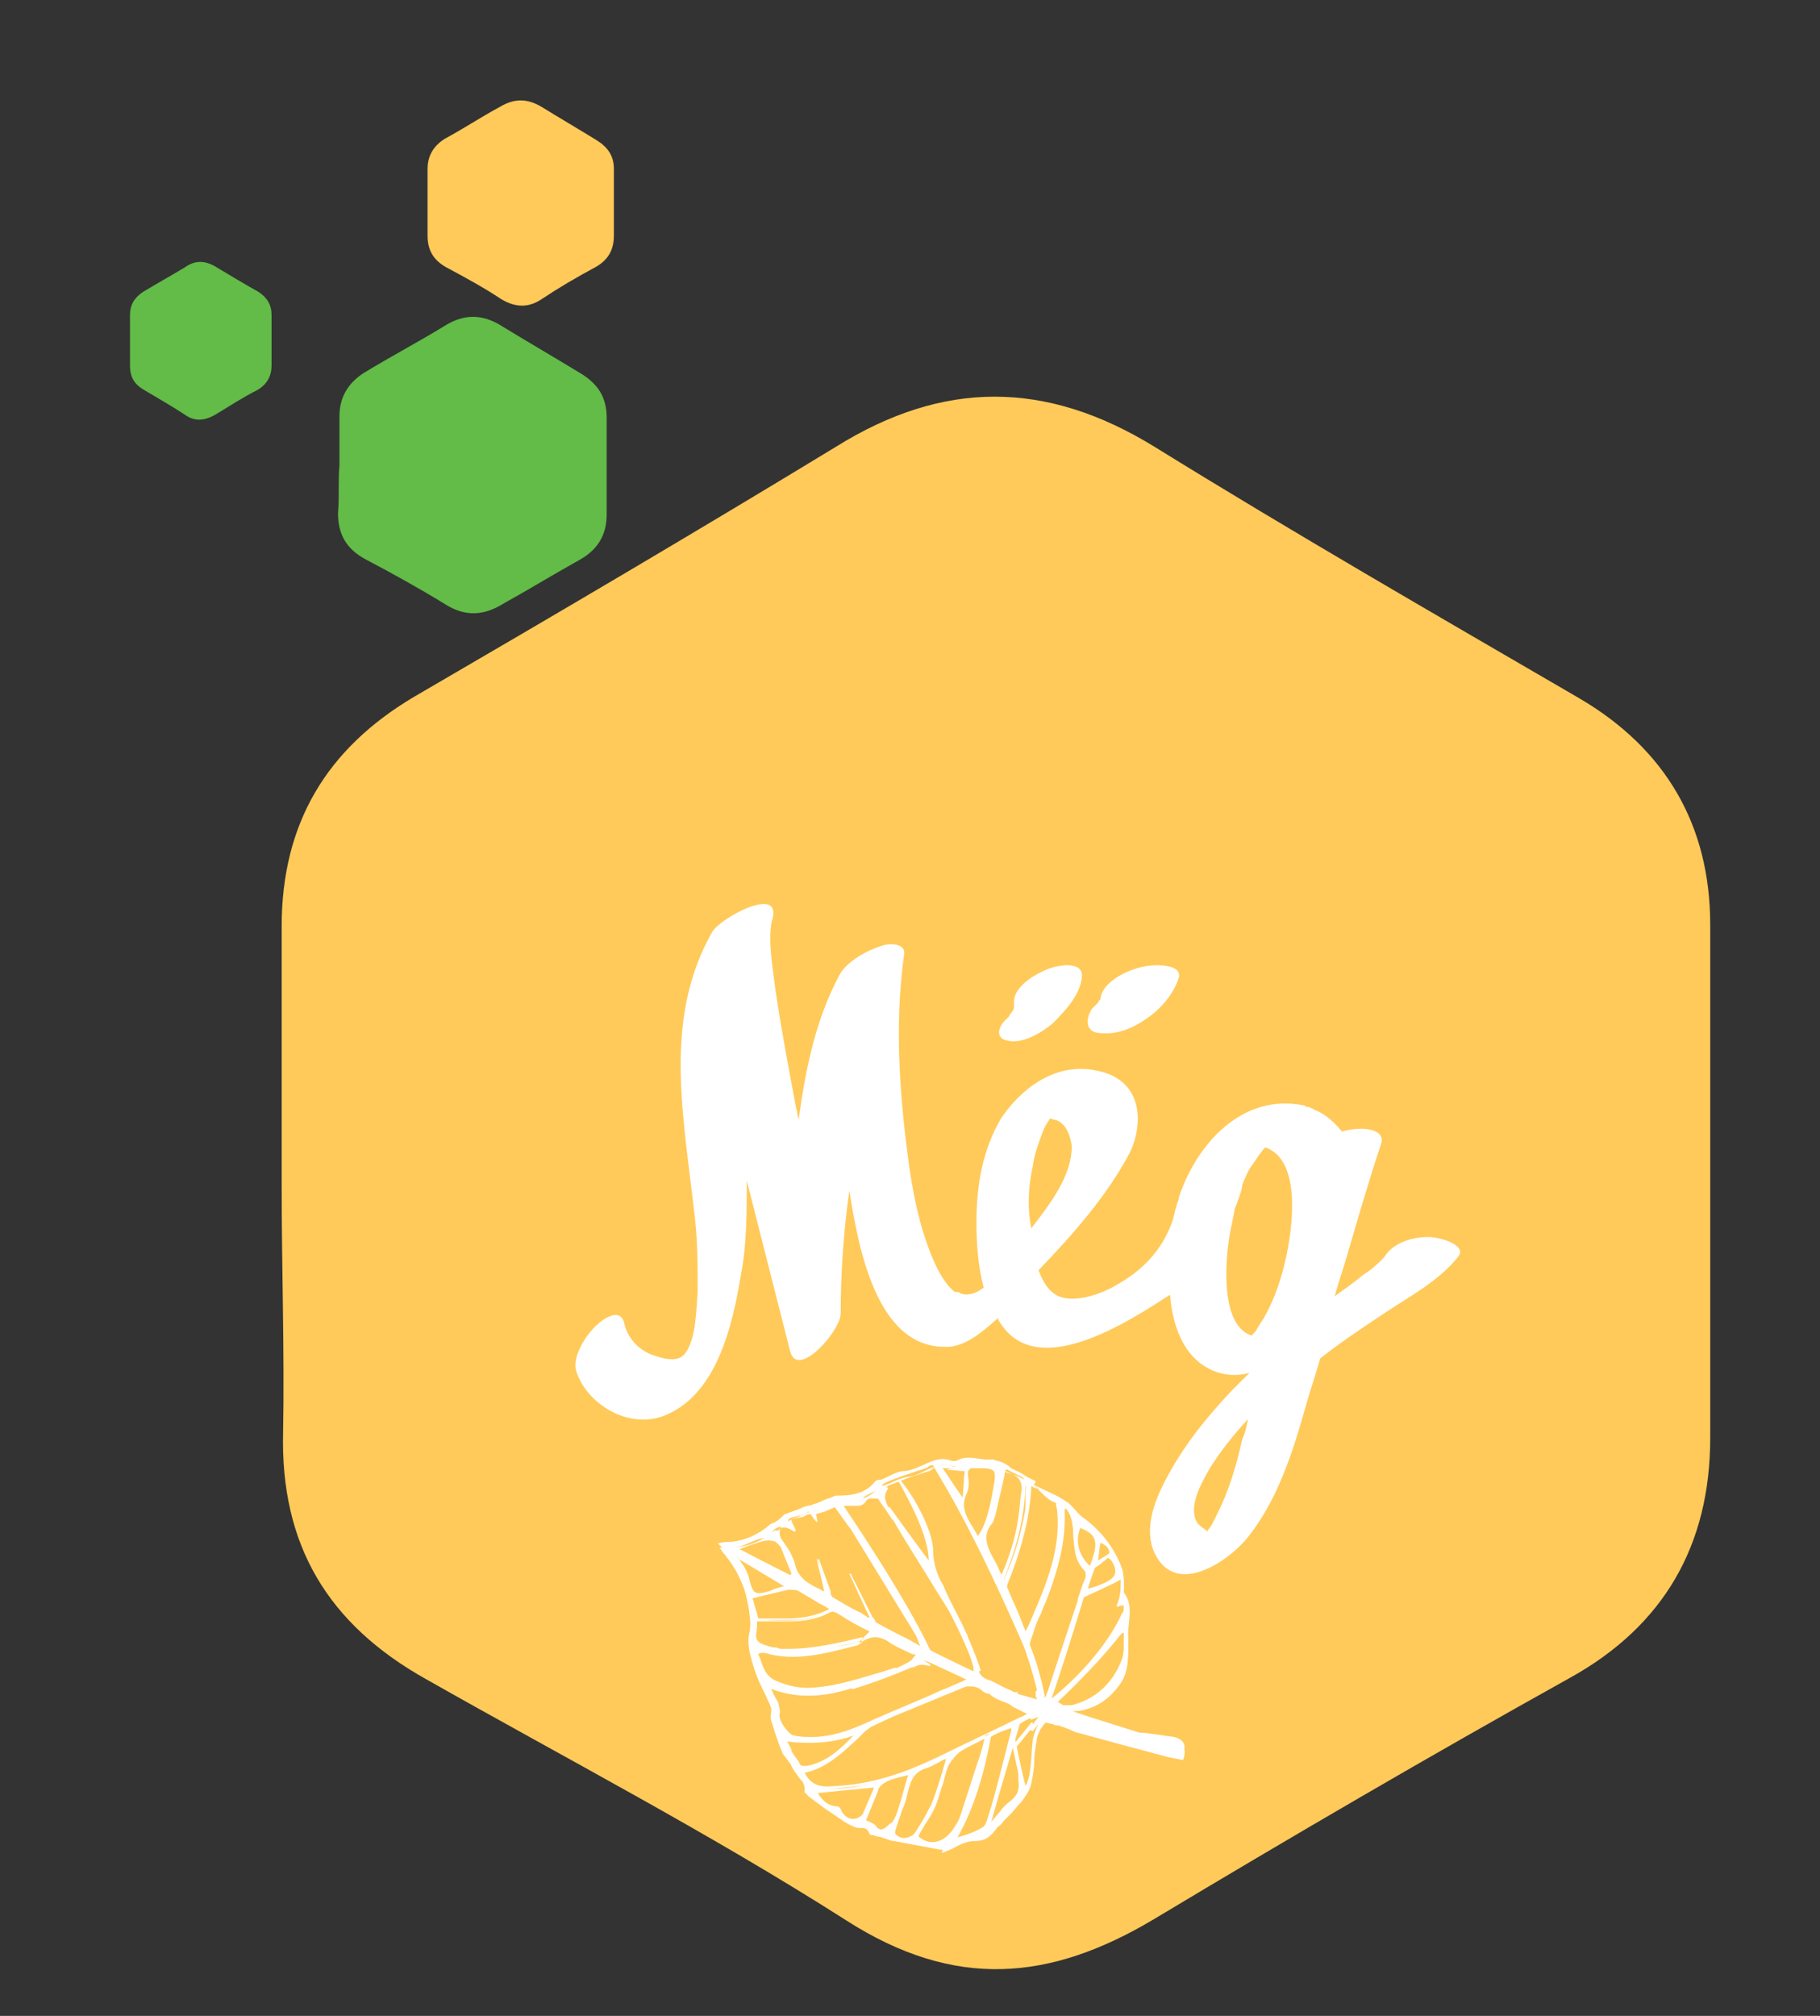 <?xml version="1.0" encoding="utf-8"?>
<!-- Generator: Adobe Illustrator 19.0.0, SVG Export Plug-In . SVG Version: 6.00 Build 0)  -->
<svg version="1.1" xmlns="http://www.w3.org/2000/svg" xmlns:xlink="http://www.w3.org/1999/xlink" x="0px" y="0px"
	 viewBox="0 0 126 139.5" style="enable-background:new 0 0 126 139.5;" xml:space="preserve">
<rect x="0" y="0" width="126" height="139.5" fill="#333333" stroke="none"/>
<style type="text/css">
	.st0{fill-rule:evenodd;clip-rule:evenodd;fill:#FFCA59;}
	.st1{fill:#FFFFFF;}
	.st2{fill-rule:evenodd;clip-rule:evenodd;fill:#FFFFFF;}
	.st3{fill-rule:evenodd;clip-rule:evenodd;fill:#62BC47;}
</style>
<g id="honey">
	<path class="st0" d="M19.5,82c0-6,0-11.9,0-17.9c0-7.1,3.1-12.3,9.2-15.9c9.8-5.7,19.5-11.4,29.2-17.3c7.4-4.6,14.5-4.6,22,0
		c9.7,6,19.6,11.7,29.4,17.4c6,3.5,9.1,8.8,9.1,15.7c0,11.8,0,23.6,0,35.5c0,7.4-3.2,13-9.7,16.6c-9.7,5.4-19.3,11-28.8,16.7
		c-7.2,4.3-13.8,4.9-21.3,0.1c-9.4-6-19.4-11.2-29.1-16.7c-6.8-3.8-10.1-9.3-9.9-17.1C19.7,93.5,19.5,87.8,19.5,82L19.5,82z"/>
	<g>
		<g>
			<path class="st1" d="M98.9,85.6c-1.3,0-2.5,0.5-3,1.3c-0.2,0.3-1,1-1.5,1.3c-0.6,0.5-1.3,1-2,1.5c0.3-1.1,0.7-2.2,1-3.3
				c0.7-2.4,1.4-4.8,2.2-7.2c0.4-1.1-1.3-1.3-2.7-0.9c-0.5-0.6-1.1-1.2-1.9-1.5c-0.1-0.1-0.2-0.1-0.4-0.2c-0.1,0-0.2,0-0.3-0.1
				c-4.3-0.9-7.5,2.7-8.7,6.4c0,0,0,0.1,0,0.1c-0.2,0.5-0.3,1-0.4,1.4c-0.6,1.8-1.8,3.3-3.7,4.4c-1.1,0.7-3,1.4-4.2,0.9
				c-0.7-0.3-1.1-1-1.4-1.8c2.4-2.5,4.7-5.1,6.3-8.1c0.9-1.8,1.1-5-2.2-5.7c-3.1-0.7-5.5,1.5-6.7,3.3c-1.3,2.2-1.7,4.7-1.7,7.2
				c0,1.4,0.1,3,0.5,4.5c-0.5,0.4-1.1,0.6-1.6,0.4c-0.1-0.1-0.3-0.1-0.4-0.1c-0.9-0.7-1.5-2.2-1.8-3c-0.9-2.4-1.3-5-1.6-7.6
				c-0.5-4.2-0.7-8.6-0.1-12.8c0.1-0.7-1-0.8-1.7-0.5c-1.2,0.4-2.4,1.2-2.8,2c-1.6,3-2.3,6.3-2.8,9.9c0,0,0,0.1,0,0.1
				c-0.1-0.3-0.1-0.6-0.2-0.9c-0.5-2.7-1-5.3-1.4-8c-0.2-1.6-0.6-3.8-0.2-5.1c0.5-2.2-3.6,0-4.2,1c-3.4,6-2,12.6-1.2,19.7
				c0.2,1.7,0.2,3.4,0.2,5.2c-0.1,1.2-0.1,3.3-0.9,4.3c-0.6,0.7-1.8,0.2-2.4,0c-0.9-0.4-1.6-1.2-1.8-2.2c-0.3-1-1.4-0.3-2,0.3
				c-0.8,0.8-1.6,2.2-1.3,3.1c0.7,2.2,3.5,4,6,3.1c3.7-1.4,4.8-6.2,5.4-9.8c0.4-2.1,0.4-4.3,0.4-6.5c1,3.9,2,7.9,3,11.8
				c0.5,2,3.5-1.4,3.5-2.6c0-2.8,0.2-5.7,0.6-8.5c0.6,3.7,1.8,10.9,6.7,10.8c0.1,0,0.2,0,0.2,0c1.2-0.1,2.3-1,3.4-2c0,0,0,0,0,0.1
				c2.5,4.5,9.1,0.1,11.9-1.7c0.2,2.4,1.1,4.7,3.4,5.4c0.7,0.2,1.4,0.2,2.1,0c-0.4,0.4-0.8,0.8-1.2,1.2c-1.8,1.9-3.4,3.9-4.6,6.2
				c-0.8,1.5-1.5,3.4-0.8,5c1.4,3.1,4.9,0.8,6.3-0.8c2.2-2.6,3.3-6.1,4.2-9.3c0.3-1.1,0.7-2.2,1-3.3c1.4-1.1,2.9-2.1,4.4-3.1
				c1.8-1.2,3.9-2.3,5.2-4C101.5,86.1,99.6,85.6,98.9,85.6z M71.5,80.7c0.1-0.8,0.4-1.6,0.7-2.4c0.1-0.3,0.3-0.6,0.5-0.9
				c0,0,0,0,0,0c0.1,0,0.2,0.1,0.4,0.1c0.8,0.3,1,1.2,1.1,1.8c0,2.1-1.5,4-2.8,5.7C71.1,83.5,71.2,82.1,71.5,80.7z M85.2,85.1
				c0.1-0.5,0.2-1,0.3-1.5c0.2-0.5,0.4-1,0.5-1.5c0,0,0-0.1,0-0.1c0.2-0.5,0.4-1,0.7-1.4c0.3-0.4,0.5-0.8,0.9-1.2
				c2.6,0.9,1.8,5.8,1.5,7.3c-0.3,1.5-0.8,3.1-1.6,4.5c-0.2,0.3-0.4,0.6-0.5,0.8c0,0.1-0.2,0.2-0.3,0.4c0,0,0,0-0.1,0
				C84.3,91.6,84.9,86.5,85.2,85.1z M84.3,104.7c-0.2,0.4-0.4,0.9-0.7,1.2c0,0,0,0,0,0.1c0,0,0,0-0.1-0.1c-0.1-0.1-0.3-0.2-0.4-0.3
				c-0.1-0.1-0.1-0.1-0.1-0.1c0,0,0,0-0.1-0.1c-0.7-1.1,0.3-2.8,0.8-3.7c0.8-1.3,1.7-2.4,2.7-3.5c-0.1,0.5-0.2,1-0.4,1.4
				C85.6,101.4,85.1,103.1,84.3,104.7z"/>
			<path class="st1" d="M69.7,72c1.1,0.3,2.5-0.6,3.2-1.2c0.9-0.9,1.9-2,2-3.2c0.1-1-1.3-0.9-2.2-0.6c-1.1,0.4-2.5,1.3-2.5,2.3
				c0,0.1,0,0.2,0,0.3c0,0,0,0.1,0,0.1c0,0,0,0,0,0c0,0.1-0.1,0.3-0.2,0.4c-0.1,0.1-0.1,0.2-0.2,0.3c-0.1,0.1-0.1,0.1-0.1,0.1
				C69.2,70.9,68.8,71.8,69.7,72z"/>
			<path class="st1" d="M76.3,71.5c1.5,0.1,2.7-0.7,3.6-1.4c0.8-0.7,1.4-1.5,1.7-2.4c0.3-1-1.6-1-2.5-0.8c-1.3,0.3-2.7,1.1-2.9,2.1
				c0,0.1,0,0.2-0.1,0.2c0,0,0,0,0,0l0,0c0,0.1-0.1,0.2-0.2,0.3c-0.1,0.1-0.2,0.2-0.3,0.3C75.2,70.4,75,71.5,76.3,71.5z"/>
		</g>
	</g>
	<g>
		<path class="st2" d="M65.1,128c-1.1-0.2-2.1-0.4-3.2-0.6c-0.2,0-0.4-0.1-0.6-0.2c-0.1,0-0.2-0.1-0.3-0.1c0,0-0.1,0-0.2,0
			c-0.1,0-0.3-0.1-0.3-0.1c-0.2-0.4-0.5-0.5-0.9-0.5c-0.2,0-0.3,0-0.5-0.1c-0.5-0.2-0.9-0.5-1.3-0.8c-0.5-0.3-0.9-0.6-1.3-0.9
			l-0.4-0.3c-0.1-0.1-0.2-0.1-0.2-0.2c0-0.5-0.3-0.9-0.6-1.2c-0.1-0.2-0.3-0.4-0.4-0.6c-0.1-0.2-0.2-0.4-0.3-0.5l-0.3-0.4
			c-0.1-0.1-0.2-0.3-0.2-0.4c-0.2-0.6-0.5-1.2-0.6-1.8c0-0.2,0-0.3,0-0.5c0-0.1,0-0.2,0-0.3c0-0.1,0-0.2-0.1-0.3
			c-0.1-0.3-0.3-0.6-0.4-0.9c-0.3-0.6-0.6-1.2-0.8-1.9c-0.2-0.6-0.4-1.4-0.2-2.2c0.1-0.4,0-0.9-0.1-1.4l0-0.3
			c-0.1-0.5-0.2-1-0.4-1.6c-0.2-0.5-0.4-1-0.8-1.6c-0.1-0.2-0.3-0.4-0.5-0.7c-0.1-0.1-0.2-0.2-0.3-0.4l-0.1-0.1l0.5,0
			c0.2,0,0.4,0,0.5,0c1.1-0.1,2-0.5,2.7-1.1c0.1-0.1,0.2-0.1,0.2-0.1c0.1,0,0.1,0,0.2-0.1c0.2-0.1,0.4-0.3,0.6-0.5l0.4-0.2
			c0.3-0.1,0.6-0.2,0.9-0.4c0.1,0,0.3-0.1,0.4-0.1c0.1,0,0.2,0,0.3-0.1c0.2-0.1,0.5-0.2,0.7-0.3l0.3-0.1c0.1,0,0.1-0.1,0.2-0.1
			c0.1-0.1,0.3-0.1,0.4-0.1l0.2,0c1-0.1,1.9-0.1,2.5-1c0.1-0.1,0.2-0.1,0.3-0.1c0,0,0.1,0,0.1,0c0.2-0.1,0.3-0.1,0.5-0.2
			c0.4-0.2,0.7-0.3,1.1-0.4c0.4,0,0.8-0.2,1.2-0.4c0.4-0.2,0.9-0.4,1.4-0.4c0.2,0,0.4,0,0.6,0.1c0,0,0.1,0,0.1,0
			c0.3-0.2,0.6-0.2,1-0.2c0.2,0,0.5,0,0.7,0.1c0.2,0,0.5,0.1,0.7,0.1c0.1,0,0.2,0,0.3,0l0.1,0c0.3,0.2,0.7,0.4,1.1,0.5
			c0.6,0.2,1.1,0.4,1.5,0.9c0.2,0.1,0.5,0.2,0.7,0.3c0.5,0.3,1.1,0.5,1.6,0.9c0.3,0.2,0.5,0.4,0.7,0.6c0.2,0.2,0.4,0.4,0.6,0.6
			c1.2,0.8,2,2,2.6,3.5c0.1,0.3,0.1,0.6,0.1,0.9c0,0.1,0,0.2,0,0.3c0,0.1,0,0.1,0,0.2c0,0.1,0,0.1,0,0.2c0.5,0.7,0.4,1.4,0.3,2.1
			c0,0.3-0.1,0.6,0,0.8l0,0.2c0,1,0.1,2.2-0.6,3.1c-0.8,1.1-1.7,1.6-2.8,1.8c-0.2,0-0.5,0-0.7,0.1l-0.1,0c0.7,0.2,3,1,4.9,1.6
			c0.2,0,0.6,0.1,0.9,0.1c0.5,0.1,1,0.1,1.4,0.2c0.4,0.1,0.6,0.2,0.8,0.4c0.1,0.2,0.2,0.5,0,1l-1-0.2l-3-0.8
			c-1.1-0.3-2.2-0.6-3.3-0.9c-0.1,0-0.3-0.1-0.5-0.2c-0.3-0.1-0.7-0.3-0.9-0.3c-0.1,0-0.2,0-0.3-0.1c-0.2,0-0.4-0.1-0.5-0.1
			c-0.4,0.4-0.6,0.9-0.7,1.4c-0.1,0.4-0.1,0.8-0.1,1.3c0,0.5-0.1,1-0.2,1.5c-0.1,0.5-0.4,0.9-0.7,1.3c-0.3,0.3-0.5,0.6-0.7,0.8
			c-0.2,0.2-0.3,0.3-0.5,0.5c-0.1,0.1-0.2,0.3-0.4,0.4c-0.4,0.5-0.7,1-1.6,1c-0.5,0-1,0.2-1.5,0.5c-0.2,0.1-0.5,0.2-0.7,0.3l-0.1,0
			C65.3,127.9,65.2,128,65.1,128L65.1,128z M63.6,127c0,0,0,0.1,0,0.1c0.4,0.3,0.7,0.4,1.1,0.4c0.5,0,0.9-0.3,1.3-0.7
			c0.3-0.4,0.5-0.7,0.6-1.1c0.4-1.3,0.8-2.6,1.2-3.7c0.1-0.4,0.3-1.1,0.4-1.6l0-0.1c-0.8,0.4-1.4,0.7-1.7,0.9
			c-0.3,0.2-0.6,0.6-0.8,0.9c-0.2,0.4-0.3,0.9-0.4,1.3c-0.2,0.5-0.3,1-0.5,1.5c-0.2,0.5-0.5,1-0.8,1.4c-0.1,0.2-0.2,0.4-0.4,0.5
			C63.6,127,63.6,127,63.6,127z M62.1,126.1l-0.3,0.6c0.3,0.4,0.5,0.5,0.8,0.5c0.2,0,0.5-0.1,0.9-0.4l0-0.1c0-0.1,0.1-0.2,0.2-0.3
			c0.7-1.1,1.1-2.3,1.5-3.6c0.1-0.4,0.2-0.7,0.3-1.1c-0.2,0.1-0.3,0.1-0.4,0.2c-0.4,0.2-0.7,0.4-1.1,0.5c-0.5,0.2-0.8,0.5-1,1.1
			l-0.1,0.3c-0.1,0.3-0.1,0.5-0.2,0.8c-0.1,0.4-0.3,0.7-0.4,1.1L62.1,126.1L62.1,126.1z M68.6,120.2c-0.4,2.2-1.1,4.9-2.4,7.1
			c0.6-0.2,1.3-0.4,1.9-0.7c0.2-0.1,0.2-0.4,0.3-0.6c0-0.1,0.1-0.2,0.1-0.3c0.2-0.5,0.6-2.2,1-3.8c0.2-1,0.5-1.8,0.6-2.2
			c0-0.1,0-0.1,0-0.1C70.1,119.5,68.8,120,68.6,120.2L68.6,120.2z M59.9,126c0,0,0.1,0,0.1,0c0.2,0.1,0.5,0.2,0.6,0.3
			c0.1,0.2,0.3,0.3,0.4,0.3c0.1,0,0.3-0.1,0.5-0.3l0.5-0.4l0.9-3.2c-0.1,0.1-0.3,0.2-0.5,0.2c-0.7,0.2-1.3,0.3-1.6,0.9L59.9,126
			C59.9,126,59.9,126,59.9,126z M68.6,126.1c0.2-0.2,0.4-0.5,0.6-0.7c0.2-0.3,0.5-0.6,0.8-0.8c0.5-0.4,0.6-0.9,0.5-1.5
			c0-0.1,0-0.3,0-0.4l0-0.2l0.2-0.1l0.3,1.3c0.1-0.2,0.1-0.4,0.2-0.6c0-0.1,0.1-0.2,0.1-0.3c0-0.1,0.1-0.8,0.2-1.4
			c0.1-0.8,0.2-1.6,0.3-1.8l0.1-0.3l-0.4,0.5l-0.2-0.1l0,0l0-0.1l0.6-0.8l-0.5,0.2l-0.1-0.1l0,0v0l0,0c-0.2,0.1-0.4,0.2-0.7,0.4
			L68.6,126.1z M58.4,123.9l-2,0.2c0.4,0.5,0.8,1,1.5,1c0.1,0,0.2,0.1,0.3,0.2c0.2,0.4,0.4,0.6,0.8,0.6c0.3,0,0.7-0.2,0.9-0.6
			c0.1-0.2,0.3-0.5,0.4-0.7l0.2-0.3l0-0.6L58.4,123.9z M67.2,116.7c-0.1,0-0.2,0-0.3,0c-1.7,0.7-3.4,1.4-5.1,2.1l-1.5,0.7
			c-0.1,0.1-0.3,0.2-0.4,0.3l-0.5,0.5c-1.1,1-2.2,2.1-3.8,2.4c0.4,0.7,0.9,1.1,1.8,1.1c0.1,0,0.2,0,0.3,0c2.4-0.1,4.7-0.8,7.1-2
			c0.6-0.3,2-1,3.3-1.6c1-0.5,2-0.9,2.5-1.2l0.1,0l0,0l0.3-0.2l0.3-0.1l-1.2-0.6c-0.2-0.2-0.5-0.3-0.8-0.4c-0.2-0.1-0.5-0.2-0.7-0.4
			c0,0-0.1-0.1-0.2-0.1c-0.1,0-0.3-0.1-0.4-0.2C67.8,116.8,67.5,116.7,67.2,116.7z M54.6,120.7c0.1,0.2,0.2,0.3,0.2,0.5
			c0.1,0.1,0.1,0.2,0.2,0.3c0.1,0.1,0.2,0.3,0.3,0.4c0.1,0.3,0.2,0.3,0.4,0.3c0.1,0,0.1,0,0.2,0c1.4-0.3,2.3-1.2,3.2-2.1
			c-1.1,0.4-2.2,0.5-3,0.5c-0.5,0-1.1,0-1.6-0.1L54.6,120.7z M53.5,117.1c0.1,0.3,0.3,0.5,0.4,0.8c0,0.1,0.1,0.4,0.1,0.6
			c-0.1,0.2,0,0.6,0.3,1c0.2,0.3,0.5,0.6,0.7,0.6c0.4,0.1,0.8,0.1,1.2,0.1c1.4,0,2.7-0.5,3.7-0.9c1.7-0.7,3.5-1.5,5.2-2.3l1.5-0.6
			c0.1,0,0.1-0.1,0.2-0.1l0.2-0.1c-0.3,0-0.5-0.2-0.8-0.3c-0.6-0.3-1.1-0.5-1.7-0.8c-0.2-0.1-0.5-0.2-0.7-0.2
			c-0.2,0-0.5,0.1-0.7,0.2l-0.1-0.1l0.4-0.5c-0.2,0-0.4-0.1-0.6-0.2c-0.4-0.2-0.9-0.4-1.3-0.7c-0.3-0.2-0.6-0.3-0.9-0.3
			c-0.3,0-0.6,0.1-0.9,0.3l-0.1-0.1l0.6-0.6l-0.6-0.3c-0.6-0.3-1.2-0.7-1.7-1c-0.1,0-0.2-0.1-0.3-0.1c-0.1,0-0.2,0-0.2,0
			c-0.8,0.4-1.7,0.6-2.7,0.6l-0.2,0c-0.3,0-0.5,0-0.8,0l-1.3,0l0,0.1c0,0.1,0,0.2,0,0.3c-0.2,1.1,0,1.2,1.1,1.5c0.2,0,0.3,0,0.5,0.1
			c0.2,0,0.4,0,0.6,0c1.7,0,3.4-0.4,5.1-0.8l0.1,0.1c-0.1,0-0.1,0.1-0.2,0.1c-0.1,0.1-0.2,0.2-0.4,0.2l-0.6,0.1
			c-1.2,0.3-2.4,0.6-3.7,0.6c-0.7,0-1.3-0.1-1.9-0.3c-0.1,0-0.2,0-0.2,0c-0.1,0-0.2,0-0.3,0.1c0,0.1-0.1,0.2,0,0.3l0.1,0.2
			c0.2,0.6,0.4,1.3,1.1,1.6c0.7,0.3,1.4,0.5,2.2,0.5c0.6,0,1.2-0.1,1.8-0.2c1-0.2,2-0.5,3-0.8c0.4-0.1,0.9-0.3,1.3-0.4l0,0.1
			l-0.7,0.3c-1.7,0.7-3.5,1.4-5.4,1.4c-0.9,0-1.8-0.2-2.6-0.5L53.5,117.1z M73.2,117.8c0,0,0.1,0,0.1,0c0.1,0.1,0.2,0.1,0.3,0.2
			c0.1,0,0.2,0,0.2,0l0.4,0c1.6-0.4,2.8-1.5,3.4-3c0.2-0.4,0.2-0.9,0.2-1.4c0-0.2,0-0.4,0-0.6l-0.1,0l-0.2,0.2l-0.4,0.3
			c0,0,0.2-0.6,0.3-0.8c0.2-0.4,0.3-0.9,0.4-1.3c0-0.1,0-0.2,0-0.3c0,0-0.1,0-0.1,0c-0.1,0-0.2,0-0.3,0.1l-0.1-0.1
			c0.3-0.6,0.3-1.3,0.3-1.9l-0.4,0.3l-2.6,1.2l0.2-0.6c0.1-0.3,0.2-0.6,0.3-0.8c0.1-0.2,0.1-0.5,0-0.6c-0.7-0.7-0.7-1.5-0.8-2.4
			l0-0.4c-0.1-0.8-0.2-1.6-1.2-1.9c-0.4-0.1-0.8-0.5-1.1-0.8c-0.1-0.1-0.3-0.3-0.4-0.4l-0.6-0.3c-0.5-0.3-1-0.5-1.6-0.8
			c-0.2-0.1-0.4-0.1-0.6-0.1c0,0-0.2,0-0.3,0c-0.1,0-0.5,0-0.5,0l-0.8,0c-0.8,0-1.7,0-2.5,0c-0.1,0-0.1,0-0.2,0.1
			c0,0-0.1,0.1-0.2,0.1l-0.9,0.3c-0.7,0.2-1.3,0.5-1.9,0.7c-0.1,0.1-0.3,0.2-0.4,0.3c-0.1,0.1-0.1,0.1-0.2,0.2l-0.9,0.5
			c-0.2,0.4-0.5,0.4-0.7,0.4c-0.1,0-0.2,0-0.3,0c-0.1,0-0.2,0-0.3,0c-0.2,0-0.3,0-0.4,0.1l0.6,1.3l-0.1,0.1l-1-1.4l-0.7,0.3
			l-0.7,0.2l0.1,0l0.1,0.5l-0.1,0l-0.4-0.6c0,0.1-0.1,0.1-0.2,0.1c-0.2,0.1-0.3,0.2-0.5,0.2c-0.4,0.1-0.6,0.1-0.6,0.2
			c0,0.1,0.1,0.3,0.3,0.7l-0.1,0.1c-0.3-0.2-0.5-0.3-0.7-0.3c-0.3,0-0.5,0.1-0.6,0.4l0.4,0.5l0.1,0.1l0,0c0.1,0.1,0.2,0.3,0.3,0.4
			c0.2,0.3,0.4,0.7,0.5,1c0.2,1,0.8,1.4,1.6,1.8c0.2,0.1,0.4,0.2,0.6,0.3l-0.6-2.3l0.1,0l0.8,2.2c0,0,0,0.1,0,0.1
			c0,0.1,0.1,0.3,0.1,0.3c0.7,0.4,1.3,0.8,2,1.1l0.6,0.4l0-0.1l-1.4-3l0.1,0l1.5,3l0.1,0.1c0.1,0.1,0.1,0.3,0.2,0.3
			c0.7,0.4,1.5,0.8,2.3,1.2l0.7,0.4l-0.5-1.3l0.1,0l0.2,0.3c0.2,0.3,0.3,0.5,0.5,0.8l0.1,0.1c0.1,0.1,0.2,0.3,0.3,0.4
			c0.7,0.4,1.4,0.7,2.2,1.1l0.8,0.4l0-0.2c0-0.2-0.1-0.4-0.1-0.6c-0.1-0.4-0.3-0.8-0.4-1.2l-0.2-0.5l0.1,0c0.1,0.2,0.2,0.4,0.3,0.7
			c0.2,0.5,0.5,1,0.6,1.6c0.1,0.5,0.5,0.7,0.9,0.8c0.2,0.1,0.4,0.2,0.6,0.3c0.3,0.2,0.7,0.3,1,0.5c0,0,0.1,0,0.2,0l0.1,0l-0.1,0.1
			l1.4,0.4l-0.1-0.2l0-0.4l0.2,0l0.1,0l0.3,0.7l0.2-0.6l0.1,0l0.1,0.6l0.7-0.5L73.2,117.8C73.1,117.8,73.2,117.8,73.2,117.8z
			 M53,112c0.1,0,0.3,0,0.4,0c0.3,0,0.7,0,1,0c0.9,0,2-0.1,3.1-0.7l-0.7-0.3c-0.5-0.3-1-0.6-1.5-0.9c-0.1-0.1-0.3-0.1-0.5-0.1
			c-0.1,0-0.1,0-0.2,0c-0.6,0.1-1.2,0.3-1.8,0.4l-0.7,0.2l0.4,1.4C52.7,112,52.8,112,53,112z M51.3,108.1c0.3,0.4,0.5,0.8,0.6,1.3
			c0.2,0.7,0.3,0.9,0.6,0.9c0.2,0,0.4-0.1,0.8-0.1c0.3-0.1,0.6-0.2,0.9-0.2l0.3-0.1l-3.5-2.1C51.1,107.8,51.2,107.9,51.3,108.1z
			 M76.7,107.8c-0.2,0.2-0.4,0.3-0.6,0.5c-0.1,0-0.1,0.1-0.2,0.1c-0.1,0.1-0.2,0.1-0.2,0.2c-0.1,0.3-0.2,0.6-0.3,1l-0.1,0.4
			c0.2-0.1,1.3-0.4,1.7-0.8C77.5,108.8,77,107.9,76.7,107.8L76.7,107.8z M54.3,108.8l0.6,0.3l0-0.1l-0.8-2.1
			c-0.3-0.2-0.6-0.3-0.9-0.3c-0.4,0-0.8,0.2-1.2,0.3c-0.3,0.1-0.5,0.2-0.8,0.3L54.3,108.8z M74.8,105.7c-0.4,1-0.1,2,0.7,2.7
			C76.1,106.7,76,106.2,74.8,105.7z M76.1,107.1l-0.1,0.9l0.8-0.5c0-0.4-0.2-0.5-0.5-0.7c-0.1,0-0.2-0.1-0.2-0.1L76.1,107.1z"/>
		<path class="st2" d="M81.3,120.2c-0.8-0.1-1.9-0.3-2.4-0.3c0,0-5.2-1.6-5.2-1.7c0.3,0,0.7,0,1-0.1c1.2-0.1,2.1-0.8,2.8-1.7
			c0.7-1,0.6-2.2,0.6-3.3c0-1,0.4-2-0.3-2.9c-0.1-0.1,0.1-0.3,0-0.4c0-0.4,0-0.8-0.1-1.2c-0.5-1.4-1.4-2.6-2.6-3.5
			c-0.5-0.3-0.8-0.9-1.3-1.2c-0.7-0.5-1.6-0.8-2.3-1.2c0.5,0.4,1,1,1.6,1.2c1,0.4,1.2,1.2,1.2,2c0.1,1,0,2,0.8,2.8
			c0.1,0.1,0.1,0.5,0,0.7c-0.1,0.4-0.3,0.8-0.4,1.3c1-0.5,2-0.9,2.9-1.4c0,0.6,0,1.3-0.3,1.9c0.4-0.3,0.6-0.2,0.5,0.2
			c-0.1,0.7-0.4,1.3-0.6,1.9c0.2-0.1,0.3-0.3,0.5-0.4c0.1,0,0.1,0,0.2,0.1c0,0.7,0.1,1.5-0.2,2.1c-1.1,2.6-3.5,3-3.5,3
			c-0.2,0-0.4,0-0.7,0c-0.2,0-0.3-0.2-0.5-0.3c0-0.1,0.1-0.3,0.2-0.4c-0.2,0.1-0.4,0.3-0.6,0.5v-0.7c0,0-0.1,0-0.1,0
			c-0.1,0.2-0.2,0.4-0.3,0.7c-0.1-0.3-0.2-0.5-0.3-0.8c0,0-0.1,0-0.1,0c0,0.2,0,0.4,0.1,0.7c-0.5-0.2-1-0.3-1.4-0.5c0,0,0,0,0,0
			c-0.1,0-0.1,0-0.2-0.1c-0.5-0.3-1-0.5-1.6-0.8c0,0,0,0,0,0c-0.4-0.1-0.8-0.3-1-0.9c-0.2-0.8-0.6-1.5-0.9-2.3
			c0.2,0.5,0.4,1.1,0.5,1.6c0.1,0.3,0.1,0.5,0.2,0.9c-1.1-0.5-2.1-1-3.1-1.5c-0.2-0.1-0.3-0.3-0.4-0.5c-0.2-0.4-0.4-0.8-0.7-1.1
			c0.1,0.4,0.3,0.8,0.5,1.4c-1.2-0.6-2.2-1.1-3.2-1.6c-0.1-0.1-0.2-0.3-0.3-0.5c-0.5-1-1-2-1.5-3c0.5,1,0.9,2,1.4,3
			c0,0-0.1,0.1-0.1,0.1c-0.9-0.5-1.8-1-2.6-1.5c-0.1-0.1-0.2-0.3-0.2-0.5c-0.3-0.7-0.5-1.5-0.8-2.2c0.2,0.8,0.4,1.5,0.6,2.5
			c-1-0.6-2.2-0.8-2.4-2.2c-0.1-0.5-0.5-0.9-0.8-1.4c0,0,0,0,0,0c0.3,0.7,0.6,1.5,0.9,2.2c0,0-0.1,0.1-0.1,0.1
			c-0.2-0.1-0.4-0.2-0.6-0.3c-1-0.5-2.1-1-3.2-1.6c1.1-0.2,2-1.2,3-0.3c0,0,0,0,0,0c0,0,0,0,0,0c0,0,0,0,0,0
			c-0.1-0.2-0.3-0.4-0.5-0.7c0.3-0.5,0.8-0.6,1.5-0.2c-0.5-0.8-0.5-0.8,0.4-1c0.2,0,0.5-0.2,0.7-0.3c0.1,0.2,0.3,0.4,0.4,0.6
			c0-0.2-0.1-0.4-0.1-0.6c0.4-0.2,0.9-0.3,1.4-0.5c0.3,0.4,0.6,0.9,1,1.4c-0.2-0.5-0.4-0.9-0.6-1.4c0.6-0.3,1.3,0.3,1.7-0.5
			c0.3-0.2,0.6-0.3,0.9-0.5c0.2-0.2,0.4-0.4,0.6-0.5c0.9-0.4,1.9-0.7,2.8-1c0.1,0,0.2-0.2,0.4-0.2c1.1,0,2.2,0,3.3-0.1
			c0.2,0,0.4,0,0.7,0c0.2,0,0.5,0,0.7,0.1c0.7,0.4,1.5,0.8,2.2,1.1c-0.7-0.8-1.8-0.9-2.6-1.5c0,0,0,0-0.1,0
			c-0.8,0.1-1.7-0.4-2.5,0.1c-0.1,0-0.2,0-0.3,0c-1.2-0.5-2.1,0.6-3.3,0.7c-0.5,0-1.1,0.4-1.6,0.6c-0.1,0-0.3,0-0.4,0.1
			c-0.7,0.9-1.7,1-2.7,1c-0.2,0-0.4,0.2-0.6,0.2c-0.3,0.1-0.6,0.3-1,0.4c-0.2,0.1-0.5,0.1-0.7,0.2c-0.4,0.2-0.8,0.3-1.3,0.5
			c-0.2,0.2-0.4,0.4-0.6,0.5c-0.1,0.1-0.3,0.1-0.4,0.2c-0.8,0.7-1.7,1.1-2.7,1.2c-0.3,0-0.5,0-0.9,0.1c0.4,0.4,0.7,0.7,0.9,1.1
			c0.3,0.5,0.6,1,0.8,1.6c0.2,0.5,0.3,1.1,0.4,1.6c0.1,0.6,0.2,1.2,0.1,1.8c-0.2,0.8,0,1.5,0.2,2.2c0.3,1,0.8,1.8,1.2,2.8
			c0,0.1,0.1,0.2,0.1,0.4c0,0.3-0.1,0.5,0,0.8c0.2,0.6,0.4,1.2,0.6,1.8c0.1,0.2,0.2,0.3,0.3,0.5c0.2,0.3,0.4,0.5,0.5,0.8
			c0.3,0.6,1,1,0.9,1.8c0,0.1,0.1,0.1,0.2,0.2c0.5,0.4,1.1,0.8,1.6,1.2c0.4,0.3,0.9,0.6,1.3,0.8c0.5,0.2,1.1,0,1.4,0.7
			c0,0.1,0.3,0.1,0.4,0.1c0.3,0.1,0.6,0.2,0.9,0.3c1.1,0.2,2.1,0.4,3.2,0.6c0.1,0,0.3-0.1,0.4-0.1c0.7-0.3,1.5-0.7,2.2-0.7
			c1.1,0,1.3-0.9,1.9-1.4c0.4-0.4,0.8-0.8,1.2-1.2c0.3-0.4,0.7-0.8,0.8-1.3c0.2-0.9,0.2-1.9,0.3-2.8c0.1-0.5,0.3-1,0.6-1.4
			c0.1-0.1,0.6,0.1,1,0.1c0.2,0,1.1,0.4,1.4,0.5c1.5,0.4,3,0.8,4.6,1.3c0.9,0.2,1.8,0.5,2.7,0.7C82.2,120.8,82,120.4,81.3,120.2z
			 M74.7,105.7c1.3,0.5,1.4,1,0.7,2.8C74.6,107.7,74.3,106.7,74.7,105.7z M77.1,109.2c-0.5,0.4-1.8,0.8-1.8,0.7
			c0.2-0.5,0.3-0.9,0.5-1.4c0.1-0.1,0.3-0.2,0.4-0.3c0.2-0.2,0.5-0.4,0.7-0.6c0,0,0,0,0,0c-0.3,0.2-0.5,0.3-0.9,0.5
			c0.1-0.6,0.1-1,0.2-1.4c0.4,0.3,0.8,0.3,0.8,0.9c0,0,0,0,0,0c0,0,0,0,0,0C76.8,107.6,77.7,108.7,77.1,109.2z M64.9,114.9
			c0.9,0.4,1.8,0.9,2.7,1.3c0,0,0,0.1-0.1,0.1c-0.9-0.4-1.8-0.9-2.7-1.3C64.9,114.9,64.9,114.9,64.9,114.9z M51.8,109.3
			c-0.2-0.6-0.6-1.2-1-1.9c1.2,0.8,2.5,1.5,3.8,2.3c-0.5,0.1-0.9,0.2-1.3,0.4C52.2,110.4,52.2,110.3,51.8,109.3z M52.1,110.6
			c0.8-0.2,1.7-0.4,2.5-0.6c0.2,0,0.5,0,0.7,0.1c0.7,0.4,1.4,0.8,2.2,1.3c-1.7,1-3.4,0.7-5,0.7C52.3,111.5,52.2,111.1,52.1,110.6z
			 M53.9,118.5c0.1-0.2,0-0.4-0.1-0.5c-0.2-0.4-0.4-0.7-0.6-1.2c3.2,1.3,6,0,8.8-1.1c-1.4,0.4-2.9,0.9-4.3,1.2
			c-1.4,0.3-2.7,0.4-4.1-0.2c-0.8-0.4-1-1.1-1.2-1.9c-0.1-0.3,0.2-0.5,0.6-0.4c2.1,0.6,4.2,0,6.2-0.5c0.2,0,0.4-0.2,0.5-0.3
			c-1.9,0.4-3.7,0.8-5.7,0.7c-0.2,0-0.4,0-0.5-0.1c-1.1-0.2-1.3-0.4-1.1-1.5c0-0.2,0-0.3,0-0.5c0.7,0,1.4,0,2.1,0c1,0,2-0.1,2.9-0.6
			c0.2-0.1,0.4-0.1,0.6,0c0.8,0.4,1.6,0.9,2.4,1.3c-0.2,0.2-0.4,0.4-0.6,0.6c0.6-0.4,1.2-0.4,1.8,0c0.6,0.4,1.2,0.6,1.9,1
			c-0.2,0.2-0.3,0.4-0.4,0.5c0.5-0.3,0.9-0.3,1.4,0c0.8,0.4,1.6,0.8,2.4,1.2c-0.2,0.1-0.3,0.2-0.4,0.2c-2.2,1-4.5,1.9-6.7,2.9
			c-1.6,0.7-3.2,1.2-5,0.8C54.3,120.1,53.7,119,53.9,118.5z M55.2,121.9c-0.1-0.3-0.3-0.5-0.5-0.7c-0.1-0.2-0.2-0.4-0.4-0.8
			c1.8,0.1,3.4,0.2,5-0.5c-1,1-1.9,2.1-3.4,2.3C55.6,122.3,55.4,122.3,55.2,121.9z M71.5,118.5c-0.3,0.2-0.5,0.3-0.7,0.4
			c0,0,0,0,0,0c0,0,0,0,0,0l0.1,0.1c-0.1,0,0.5-0.2,0.4-0.1c0.2-0.1,0.4-0.1,0.7-0.2c-0.3,0.4-0.5,0.7-0.7,0.9c0,0,0.1,0.1,0.1,0.1
			c0.2-0.2,0.3-0.3,0.6-0.6c-0.1,0.3-0.1,0.4-0.1,0.5c-0.1,0.4-0.4,2.9-0.5,3.1c-0.1,0.4-0.2,0.8-0.4,1.1c-0.1-0.5-0.2-0.9-0.3-1.4
			c-0.1,0-0.1,0-0.2,0c0,0.2,0.1,0.4,0.1,0.6c0,0.6,0,1.1-0.5,1.5c-0.5,0.5-0.9,1.1-1.5,1.7l1.9-7.1c0,0-0.2,0.1-0.3,0.1
			c0,0,0,0.1-0.1,0.2c-0.3,1.1-1.3,5.2-1.6,6c-0.1,0.3-0.2,0.8-0.4,1c-0.6,0.4-1.3,0.6-2,0.8c1.3-2.1,2-4.9,2.4-7.2
			c-0.1,0-0.1,0-0.3,0.1c-0.1,0.5-0.3,1.3-0.5,1.8c-0.4,1.2-0.8,2.5-1.2,3.7c-0.1,0.4-0.4,0.8-0.6,1.1c-0.7,0.9-1.6,1-2.4,0.4
			c-0.1,0,0-0.2,0-0.3c0,0,0,0,0,0c0,0,0,0,0,0c0,0,0,0,0,0c-0.9,0.6-1.1,0.5-1.8-0.1c0.1-0.2,0.2-0.5,0.3-0.7c0,0,0,0,0,0
			c0,0,0,0,0,0c0,0,0,0,0,0c-0.2,0.1-0.3,0.3-0.5,0.4c-0.3,0.3-0.6,0.5-1-0.1c-0.1-0.2-0.5-0.3-0.7-0.4c0.2-0.6,0.6-1.5,0.9-2
			c-0.2,0.3-0.5,1-0.7,1.3c-0.5,0.9-1.4,0.9-1.8,0c0-0.1-0.2-0.2-0.2-0.2c-0.8,0-1.2-0.6-1.5-1.1c1.3-0.1,2.7-0.3,4.1-0.4
			c0,0.2,0,0.5,0,0.7c0.4-1.1,1.4-1.1,2.4-1.4c-0.3,1.1-0.6,2.2-0.9,3.2l0,0c0.2-0.5,0.4-1,0.6-1.5c0.1-0.4,0.2-0.7,0.3-1.1
			c0.1-0.6,0.5-0.9,1-1.1c0.5-0.2,1-0.5,1.6-0.8c-0.6,1.7-0.9,3.4-1.9,4.8c-0.1,0.1-0.1,0.3-0.2,0.5c0,0,0,0,0,0
			c0.4-0.7,0.9-1.3,1.2-2c0.4-0.9,0.6-1.9,1-2.8c0.1-0.4,0.5-0.7,0.8-0.9c0.6-0.4,3.7-1.8,4.7-2.3c-0.1,0-0.3,0.1-0.4,0.1
			c0,0,0-0.1-0.1-0.1c-1.2,0.6-4.6,2.2-5.8,2.8c-2.3,1.1-4.6,1.9-7.2,2c-1,0.1-1.7-0.1-2.1-1.2c1.8-0.3,3-1.6,4.2-2.8
			c0.1-0.1,0.3-0.2,0.4-0.3c2.2-1,4.4-1.9,6.6-2.8c0.5-0.2,1.1,0.2,1.5,0.3v0c0.1,0,0.1,0,0.2,0.1c0.4,0.3,1.1,0.4,1.4,0.8
			c0,0,0,0,0,0c0.2,0.1,0.4,0.2,0.6,0.3C71,118.2,71.2,118.3,71.5,118.5z"/>
		<path class="st2" d="M60.8,103.7l-0.1,0c-0.1,0-0.2,0-0.3,0c-0.1,0-0.2,0-0.3,0.1l0,0l0,0l0,0c0.1-0.1,0.3-0.2,0.4-0.3
			c0.2-0.1,0.3-0.3,0.5-0.4l0.4-0.2l0.1,0.1c-0.4,0.5-0.2,0.9,0,1.3c0.1,0.2,0.3,0.4,0.3,0.7l0,0.2L60.8,103.7z"/>
		<path class="st2" d="M61.6,104.8c-0.3-0.4-0.6-0.7-0.8-1.1c-0.3-0.1-0.4-0.2-0.8,0c0.3-0.2,0.6-0.5,0.9-0.7
			c0.1-0.1,0.2-0.1,0.4-0.2C60.6,103.7,61.6,104.1,61.6,104.8z"/>
		<path class="st2" d="M71,114.2c-1.8-4.2-4-8.9-6.4-12.8l0.1-0.1c0.1,0.1,0.1,0.1,0.1,0.1c0,0,0-0.1,0.1-0.1c0,0,0.1,0,0.2,0.1
			c0.1,0.1,0.3,0.4,0.5,0.7c0.4,0.6,1,1.5,1.1,1.6l0.1-2.2l-0.6,0l-0.6-0.1l0-0.1c0.4,0,0.7-0.1,1.2-0.1c0.5-0.1,1-0.2,1.5-0.2
			c0.7,0,1.3,0.2,1.7,0.6l0.2,0.1l-0.2,0c0,0-0.1,0-0.1,0c-0.1,0-0.3,0-0.3,0l-0.1,0.6c-0.2,0.9-0.4,1.7-0.6,2.6
			c-0.1,0.2-0.1,0.4-0.2,0.5c-0.7,0.8-0.4,1.6,0.1,2.5c0.2,0.3,0.3,0.6,0.5,1c0.1,0.1,0.1,0.3,0.2,0.4c0.7-1.5,1.1-2.9,1.4-4.4
			c0.1-0.4,0.1-0.7,0.1-1.1c0-0.2,0-0.4,0-0.6c0.1-0.5,0-0.9-0.4-1.1l-0.1-0.1l0-0.1c0,0,1.2,0.6,1.2,0.6c0,0.1-0.1,0.2-0.1,0.2
			c-0.1,0.1-0.2,0.1-0.2,0.2c-0.1,2-0.6,4.1-1.6,6.6c-0.1,0.2-0.1,0.4,0,0.5c0.3,0.8,0.7,1.5,1,2.4l0.3,0.7l0.2-0.4
			c0.2-0.3,0.3-0.7,0.5-1c1-2.2,1.9-4.5,1.7-7.1c0-0.2-0.1-0.3-0.1-0.5l-0.1-0.2L74,104c0,0.1,0,0.2-0.1,0.2
			c-0.1,0.1-0.2,0.2-0.2,0.3c0.1,1.9-0.3,3.7-1.2,6.1c-0.1,0.3-0.3,0.6-0.4,1c-0.2,0.4-0.4,0.8-0.5,1.2c-0.1,0.3-0.2,0.6-0.3,0.9
			c0,0.1-0.1,0.6-0.1,0.6L71,114.2z M67.6,101.5c-0.3,0-0.4,0.1-0.5,0.2c-0.1,0.1-0.1,0.2-0.1,0.4c0.1,0.4,0.1,0.9-0.1,1.3
			c-0.4,0.9,0,1.5,0.4,2.3c0.1,0.2,0.3,0.4,0.4,0.7c0.7-1.2,0.9-2.5,1.1-3.6c0.1-0.5,0.1-0.9,0-1c-0.1-0.1-0.3-0.2-0.8-0.2
			C67.9,101.5,67.8,101.5,67.6,101.5z"/>
		<path class="st2" d="M69.8,101.7c-0.2,0-0.4,0-0.5,0c-0.3,1.1-0.5,2.2-0.8,3.2c0,0.2-0.1,0.3-0.2,0.5c-0.7,0.9-0.4,1.7,0.1,2.6
			c0.3,0.4,0.4,0.9,0.7,1.5c0.7-1.5,1.2-3,1.4-4.5c0.1-0.6,0.1-1.1,0.2-1.7c0.1-0.5,0-1-0.6-1.3c0.4,0.2,0.8,0.4,1.2,0.6
			c-0.1,0.1-0.3,0.2-0.3,0.3c-0.1,2.3-0.7,4.5-1.6,6.6c-0.1,0.2-0.1,0.4,0,0.6c0.4,1,0.9,2,1.4,3.2c0.3-0.6,0.5-1,0.7-1.5
			c1-2.3,1.9-4.6,1.7-7.1c0-0.2-0.1-0.5-0.1-0.7c0.3,0.1,0.6,0.1,0.8,0.2c-0.1,0.2-0.3,0.3-0.3,0.5c0.1,2.1-0.4,4.1-1.2,6.1
			c-0.3,0.7-0.7,1.4-0.9,2.2c-0.2,0.4-0.2,0.9-0.4,1.4c-1.8-4.1-4-8.9-6.4-12.8c0.2,0.3,0.1-0.2,0.3,0.1c0.2,0.3,1.5,2.4,1.6,2.3
			c0.1-0.7,0.1-1.5,0.2-2.2c-0.4,0-1-0.1-1.3-0.1C66.9,101.4,68.5,100.7,69.8,101.7z M67.7,106.3c0.8-1.2,1-2.4,1.2-3.6
			c0.2-1.2,0-1.3-1.3-1.3c-0.5,0-0.7,0.2-0.6,0.7c0,0.4,0.1,0.9-0.1,1.2C66.3,104.5,67.2,105.3,67.7,106.3z"/>
		<path class="st2" d="M66.7,113.1c-0.1-0.1-0.2-0.2-0.2-0.3c-0.5-0.9-1.5-2.4-2.4-3.9c-1-1.6-2-3.2-2.6-4.3c-0.1-0.1,0-0.2,0-0.2
			l0.1-0.1c0.2,0.3,0.7,1,1.3,1.8c0.5,0.7,1.1,1.5,1.4,1.9c0-1.8-1.6-4.6-2.1-5.5l0.1-0.1c0.9,1,2.3,3.5,2.3,4.9
			c0,0.9,0.3,1.7,0.7,2.5c0.4,0.8,0.8,1.6,1.2,2.4c0.2,0.3,0.3,0.7,0.5,1l-0.1,0.1L66.7,113.1z"/>
		<path class="st2" d="M66.9,113.2c-0.1-0.2-0.3-0.3-0.4-0.5c-1.1-2-3.9-6.2-5-8.2c-0.1-0.1,0.1-0.1,0-0.3c0.4,0.5,2.3,3.2,2.8,3.8
			c0.1-1.7-1.4-4.4-2.1-5.7c0.9,1,2.3,3.5,2.3,4.9c0,0.9,0.3,1.7,0.8,2.5C65.8,110.9,66.3,112.1,66.9,113.2z"/>
		<path class="st2" d="M60.7,108.3c-0.1-0.1-0.1-0.1-0.2-0.2c-0.2-0.1-0.3-0.3-0.4-0.4c-0.3-0.5-0.6-1-0.9-1.5l-0.3-0.6l0.1-0.1
			L60.7,108.3L60.7,108.3z"/>
		<path class="st2" d="M60.7,108.2c-0.2-0.2-0.5-0.4-0.6-0.6c-0.4-0.7-0.8-1.4-1.2-2.1C59.5,106.4,60.1,107.3,60.7,108.2z"/>
		<polygon class="st2" points="59.8,126 59.7,125.6 60.6,123.5 60.8,123.9 59.9,126.1 		"/>
		<polygon class="st2" points="59.8,125.6 60.6,123.6 60.7,124 59.8,126 		"/>
		<path class="st2" d="M61.9,127.1c-0.1,0-0.6-0.2-0.7-0.3l-0.1-0.1l0.1,0c0,0,0.7-0.3,1.1-1.9l0.1-0.2l0.1,0.5
			c-0.3,0.9-0.6,1.8-0.6,1.9L61.9,127.1z"/>
		<path class="st2" d="M61.2,126.7c0,0,0.7-0.2,1.2-2l0.1,0.3c0,0-0.7,1.8-0.5,1.9C62,127.1,61.2,126.7,61.2,126.7z"/>
		<path class="st2" d="M63.1,127.2c0-0.1,0.5-0.6,1.3-2.2l0.1,0l-0.1,0.6c-0.4,0.7-0.9,1.5-0.8,1.6l0.1,0.1L63.1,127.2z"/>
		<path class="st2" d="M63.2,127.1c0,0,0.6-0.5,1.3-2.1l-0.1,0.6c0,0-1,1.5-0.8,1.6L63.2,127.1z"/>
		<path class="st2" d="M70.5,122.7l-0.5-2.3l0.1-0.4l0.1,0l0.6,2.8c0.1,0.4,0.2,0.8,0.2,0.8l0.1-0.2l0,0.2l0,0.3l-0.5,0.4
			L70.5,122.7z"/>
		<path class="st2" d="M70.5,122.6l-0.5-2.3l0.1-0.4l0.6,2.8c0,0,0.2,1,0.3,0.8l0,0.3l-0.4,0.3L70.5,122.6z"/>
		<path class="st2" d="M54.9,109.2c-0.1-0.1-0.3-1.8-1.2-2.5l-0.3-0.5l0.5-0.3l0.1-0.1l0,0.1c0,0-0.1,0.3,0.1,0.6l0.6,0.9l0.3,0.8
			l0.3,1L54.9,109.2z"/>
		<path class="st2" d="M54.9,109.1c0,0-0.3-1.8-1.2-2.5l-0.3-0.5l0.5-0.2c0,0-0.1,0.4,0.1,0.7l0.6,0.9l0.3,0.8l0.3,0.9L54.9,109.1z"
			/>
		<polygon class="st2" points="70.1,119.2 70.2,119.1 71.1,118.6 71.5,118.7 71.6,118.7 70.5,119.3 70.4,119.6 70.1,119.7 70,119.7 
					"/>
		<polygon class="st2" points="70.2,119.2 70.1,119.7 70.3,119.6 70.4,119.2 71.4,118.8 71.1,118.7 70.3,119.1 		"/>
		<path class="st2" d="M70.2,120.7l1.2-1.5c0,0,0,0,0,0c0.1,0,0.1,0,0.1,0.1c0,0.1,0,0.2,0,0.2l-1.3,1.6L70.2,120.7z"/>
		<path class="st2" d="M71.4,119.3l-1.2,1.4l0.1,0.2l1.2-1.5C71.5,119.4,71.6,119.3,71.4,119.3z"/>
		<path class="st2" d="M71.9,117.7c-0.1-1.3-1.2-4.3-1.2-4.3l0-0.1l0.4,0.2c1,2.2,1.2,4.2,1.3,4.3l0,0.1L71.9,117.7z"/>
		<path class="st2" d="M70.8,113.4c0,0,1.1,3,1.2,4.3l0.4,0.1c0,0-0.3-2.1-1.2-4.2L70.8,113.4z"/>
		<path class="st2" d="M72.4,117.5c0-0.1,2.1-6.4,2.5-7.6l0.3-0.1c0,0.4-2.3,7.6-2.5,8l0,0.1L72.4,117.5z"/>
		<path class="st2" d="M72.4,117.5c0,0,2.1-6.4,2.5-7.5l0.3,0c0,0-2.3,7.5-2.6,7.9L72.4,117.5z"/>
		<path class="st2" d="M67.5,115.8c-0.1-1.3-2-4.8-2.1-4.9l0.3-0.2c1.5,2.6,2.2,4.9,2.2,4.9L67.5,115.8L67.5,115.8L67.5,115.8z"/>
		<path class="st2" d="M65.4,110.9c0,0,1.9,3.5,2.1,4.9l0.3-0.1c0,0-0.6-2.3-2.1-4.8L65.4,110.9z"/>
		<path class="st2" d="M72.5,117.8l0.1-0.1c0,0,3.5-2.6,5.1-6.1l0.1,0l0,1.2c0,0-1.2,1.8-4.7,5l0,0L72.5,117.8z"/>
		<path class="st2" d="M72.6,117.8c0,0,3.5-2.5,5.1-6.1l0,1.2c0,0-1.2,1.8-4.6,5L72.6,117.8z"/>
		<path class="st2" d="M64,114.1c-0.1-0.1-4.6-7.5-6.1-9.9l0.4-0.1c0.1,0.1,4.3,6.4,6.1,10.1l0.1,0.1L64,114.1z"/>
		<path class="st2" d="M64,114.1c0,0-4.5-7.5-6-9.9l0.4,0c0,0,4.3,6.3,6,10L64,114.1z"/>
		<path class="st2" d="M58.9,116.8c-0.2-0.1-0.2-0.2-0.2-0.2l0,0l0.1,0c0.1,0,3.2-0.9,4.6-1.9l1,0.5l0,0.1c0,0-0.3-0.1-0.6-0.1
			c-0.2,0-0.4,0.1-0.6,0.2C63.3,115.2,61.3,116.1,58.9,116.8L58.9,116.8L58.9,116.8z"/>
		<path class="st2" d="M58.9,116.6c0,0,3.1-0.9,4.6-1.9l1,0.5c0,0-0.7-0.3-1.2,0.1c0,0-2,0.9-4.3,1.6
			C59,116.8,58.6,116.6,58.9,116.6z"/>
	</g>
</g>
<g id="bubbles">
	<path class="st3" d="M23.5,32.2c0-1.1,0-2.2,0-3.4c0-1.3,0.6-2.3,1.7-3c1.8-1.1,3.7-2.1,5.5-3.2c1.4-0.9,2.7-0.9,4.1,0
		c1.8,1.1,3.7,2.2,5.5,3.3c1.1,0.7,1.7,1.6,1.7,3c0,2.2,0,4.4,0,6.7c0,1.4-0.6,2.4-1.8,3.1c-1.8,1-3.6,2.1-5.4,3.1
		c-1.3,0.8-2.6,0.9-4,0c-1.8-1.1-3.6-2.1-5.5-3.1c-1.3-0.7-1.9-1.7-1.9-3.2C23.5,34.4,23.4,33.3,23.5,32.2L23.5,32.2z"/>
	<path class="st3" d="M9,23.6c0-0.6,0-1.2,0-1.8c0-0.7,0.3-1.2,0.9-1.6c1-0.6,1.9-1.1,2.9-1.7c0.7-0.5,1.4-0.5,2.2,0
		c1,0.6,2,1.2,2.9,1.7c0.6,0.4,0.9,0.9,0.9,1.6c0,1.2,0,2.4,0,3.5c0,0.7-0.3,1.3-1,1.7c-1,0.5-1.9,1.1-2.9,1.7
		c-0.7,0.4-1.4,0.5-2.1,0C11.9,28.1,11,27.6,10,27c-0.7-0.4-1-0.9-1-1.7C9,24.8,9,24.2,9,23.6L9,23.6z"/>
	<path class="st0" d="M29.6,14c0-0.8,0-1.6,0-2.3c0-0.9,0.4-1.6,1.2-2.1c1.3-0.7,2.5-1.5,3.8-2.2c1-0.6,1.9-0.6,2.9,0
		c1.3,0.8,2.5,1.5,3.8,2.3c0.8,0.5,1.2,1.1,1.2,2c0,1.5,0,3.1,0,4.6c0,1-0.4,1.7-1.3,2.2c-1.3,0.7-2.5,1.4-3.7,2.2
		c-0.9,0.6-1.8,0.6-2.8,0c-1.2-0.8-2.5-1.5-3.8-2.2c-0.9-0.5-1.3-1.2-1.3-2.2C29.6,15.5,29.6,14.8,29.6,14L29.6,14z"/>
</g>
</svg>
